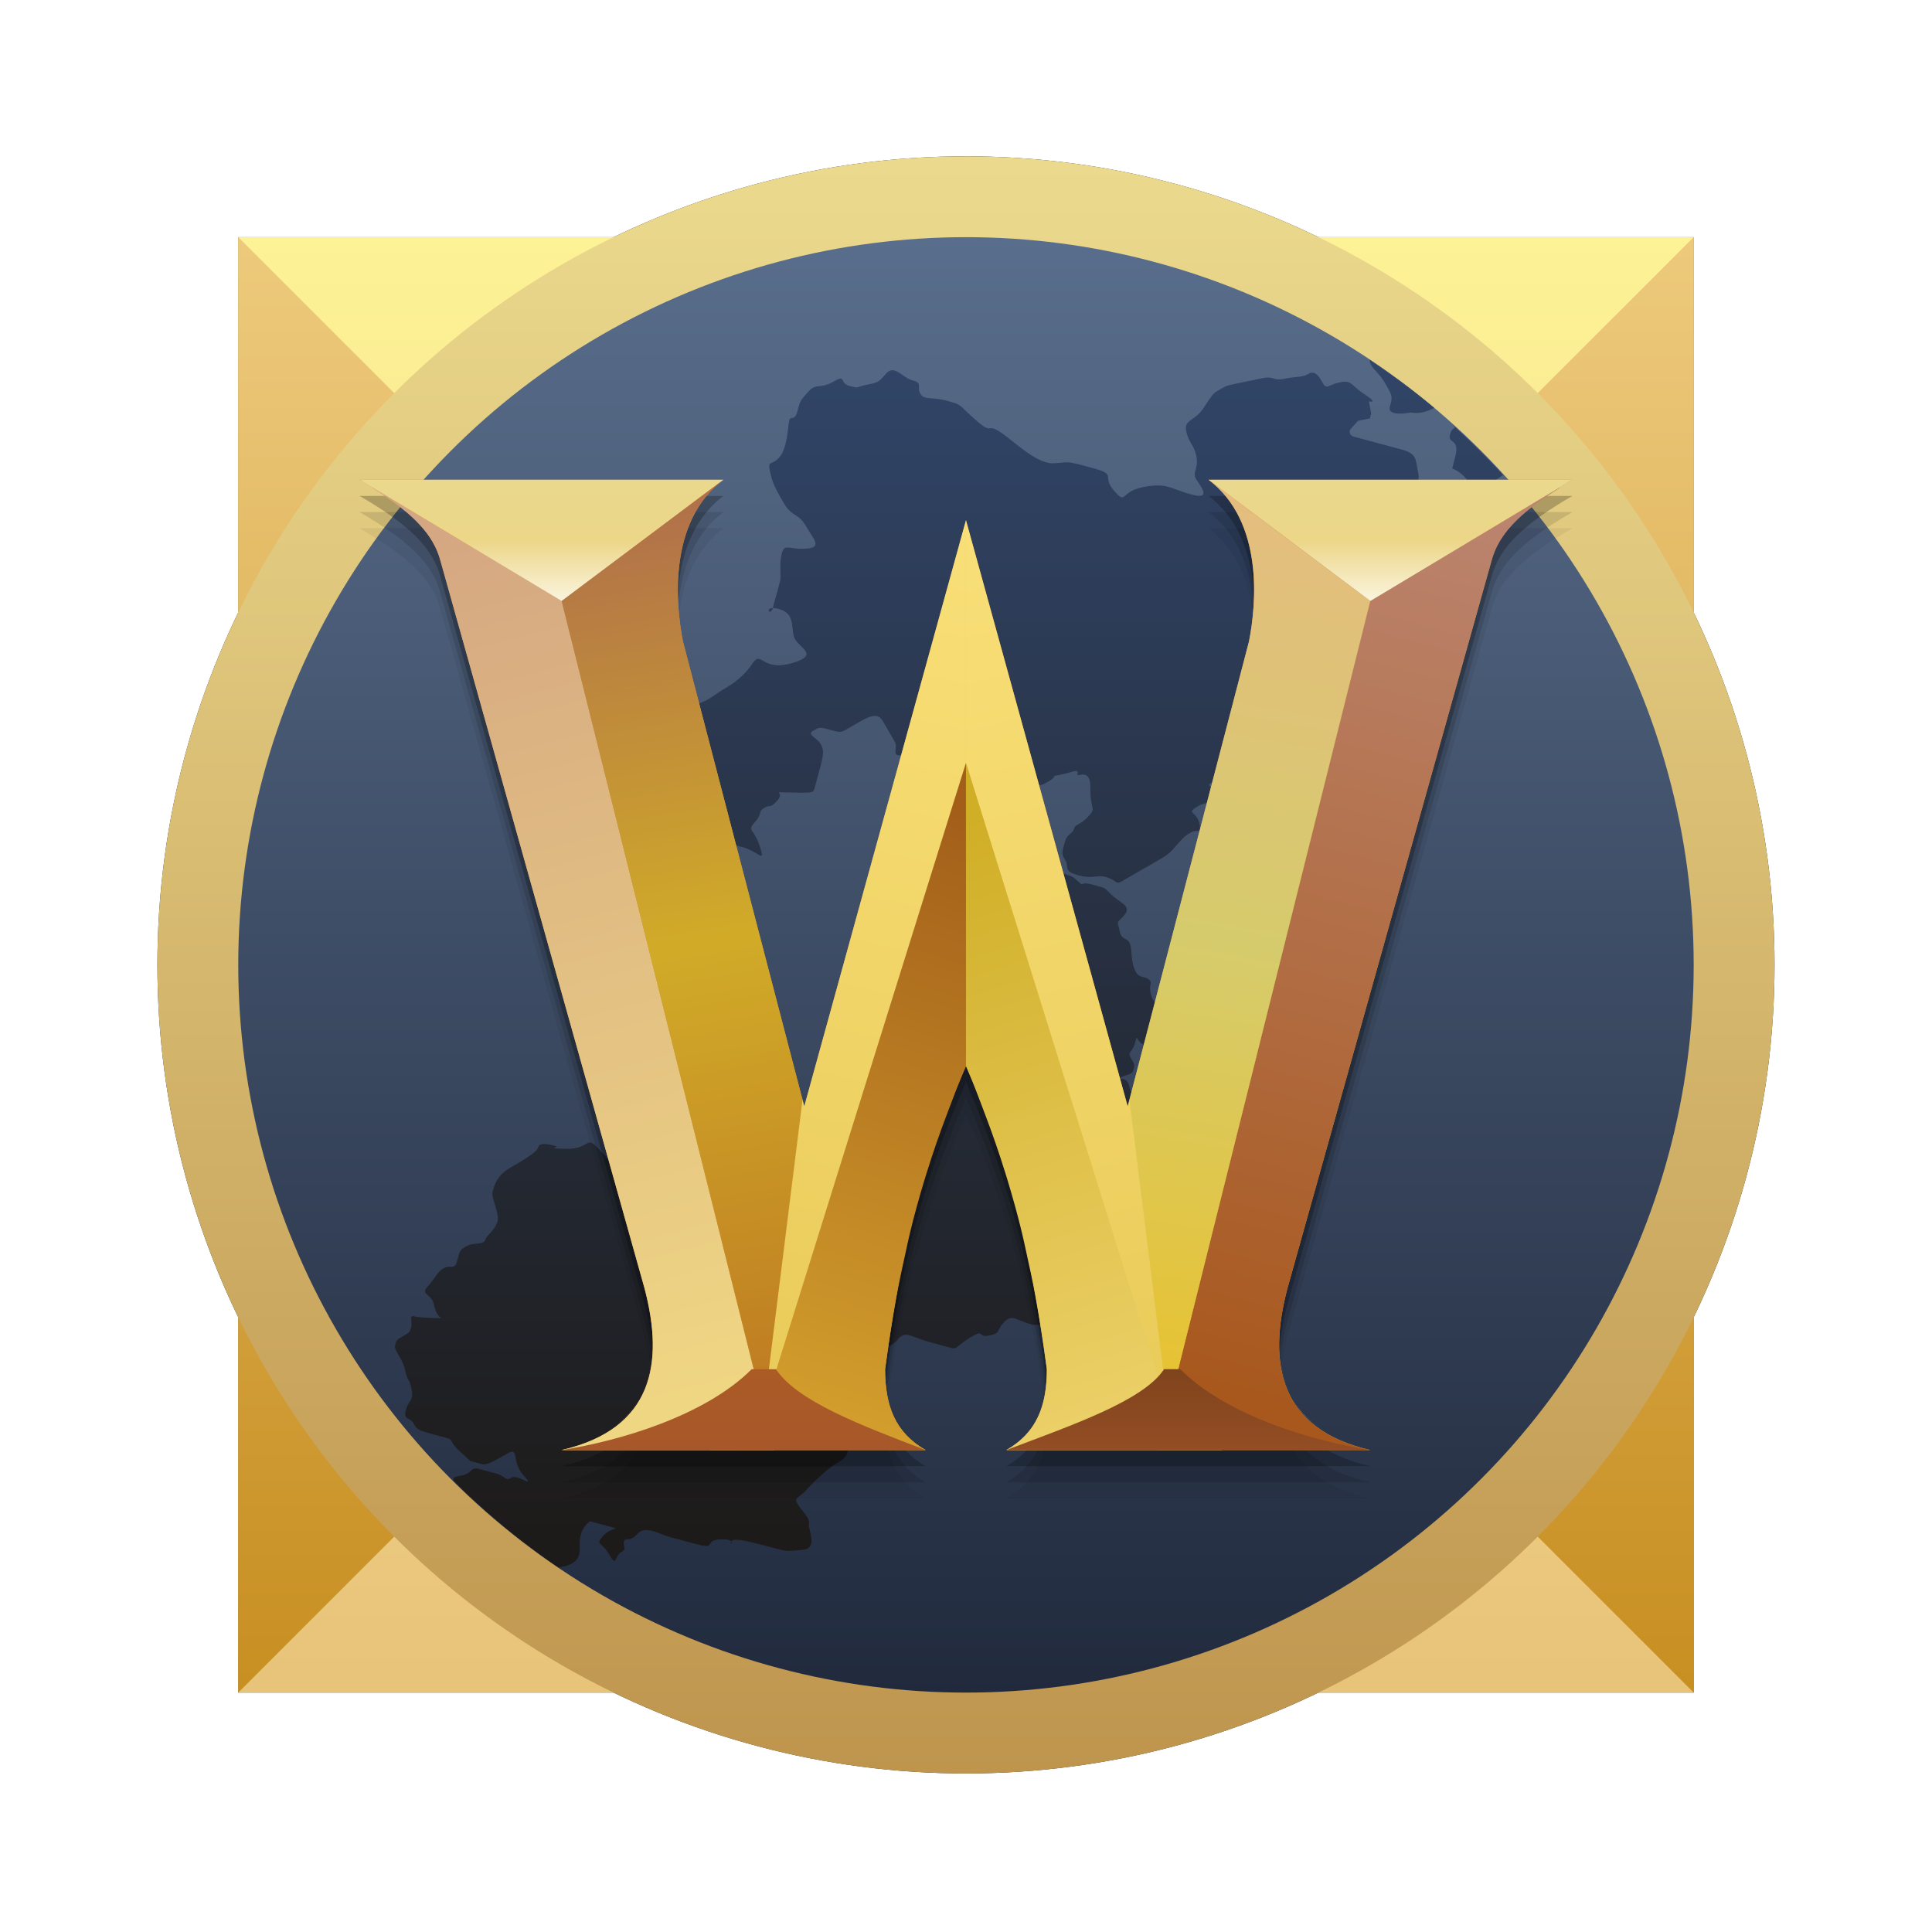 <?xml version="1.0" encoding="UTF-8" standalone="no"?>
<!-- Created with Inkscape (http://www.inkscape.org/) -->

<svg
   xmlns:dc="http://purl.org/dc/elements/1.1/"
   xmlns:cc="http://creativecommons.org/ns#"
   xmlns:rdf="http://www.w3.org/1999/02/22-rdf-syntax-ns#"
   xmlns:svg="http://www.w3.org/2000/svg"
   xmlns="http://www.w3.org/2000/svg"
   xmlns:xlink="http://www.w3.org/1999/xlink"
   xmlns:sodipodi="http://sodipodi.sourceforge.net/DTD/sodipodi-0.dtd"
   xmlns:inkscape="http://www.inkscape.org/namespaces/inkscape"
   width="512"
   height="512"
   id="svg2"
   version="1.1"
   inkscape:version="0.92.2 2405546, 2018-03-11"
   sodipodi:docname="5C12_World of Warcraft Launcher.0.svg">
  <defs
     id="defs4">
    <linearGradient
       inkscape:collect="always"
       id="linearGradient4540">
      <stop
         style="stop-color:#944d24;stop-opacity:1"
         offset="0"
         id="stop4542" />
      <stop
         style="stop-color:#7f441c;stop-opacity:1"
         offset="1"
         id="stop4544" />
    </linearGradient>
    <linearGradient
       inkscape:collect="always"
       id="linearGradient4534">
      <stop
         style="stop-color:#a8581d;stop-opacity:1"
         offset="0"
         id="stop4536" />
      <stop
         style="stop-color:#bc8672;stop-opacity:1"
         offset="1"
         id="stop4538" />
    </linearGradient>
    <linearGradient
       inkscape:collect="always"
       id="linearGradient4526">
      <stop
         style="stop-color:#e8c22f;stop-opacity:1"
         offset="0"
         id="stop4528" />
      <stop
         id="stop4530"
         offset="0.5"
         style="stop-color:#d6cb6c;stop-opacity:1" />
      <stop
         style="stop-color:#e5bc80;stop-opacity:1"
         offset="1"
         id="stop4532" />
    </linearGradient>
    <linearGradient
       id="linearGradient4520"
       inkscape:collect="always">
      <stop
         id="stop4522"
         offset="0"
         style="stop-color:#eed36e;stop-opacity:1" />
      <stop
         id="stop4524"
         offset="1"
         style="stop-color:#d0ae26;stop-opacity:1" />
    </linearGradient>
    <linearGradient
       id="linearGradient4460"
       inkscape:collect="always">
      <stop
         id="stop4462"
         offset="0"
         style="stop-color:#a8572a;stop-opacity:1" />
      <stop
         id="stop4464"
         offset="1"
         style="stop-color:#ab5b26;stop-opacity:1" />
    </linearGradient>
    <linearGradient
       inkscape:collect="always"
       id="linearGradient4447">
      <stop
         style="stop-color:#d7a42e;stop-opacity:1"
         offset="0"
         id="stop4449" />
      <stop
         style="stop-color:#a35f1a;stop-opacity:1"
         offset="1"
         id="stop4451" />
    </linearGradient>
    <linearGradient
       id="linearGradient4431"
       inkscape:collect="always">
      <stop
         id="stop4433"
         offset="0"
         style="stop-color:#e9cb59;stop-opacity:1" />
      <stop
         id="stop4435"
         offset="1"
         style="stop-color:#f9df78;stop-opacity:1" />
    </linearGradient>
    <linearGradient
       id="linearGradient4414"
       inkscape:collect="always">
      <stop
         id="stop4416"
         offset="0"
         style="stop-color:#be7a22;stop-opacity:1" />
      <stop
         style="stop-color:#d1ab28;stop-opacity:1"
         offset="0.5"
         id="stop4422" />
      <stop
         id="stop4418"
         offset="1"
         style="stop-color:#ae6c4d;stop-opacity:1" />
    </linearGradient>
    <linearGradient
       inkscape:collect="always"
       id="linearGradient4389">
      <stop
         style="stop-color:#faf4de;stop-opacity:1"
         offset="0"
         id="stop4391" />
      <stop
         id="stop4397"
         offset="0.5"
         style="stop-color:#ecd688;stop-opacity:1;" />
      <stop
         style="stop-color:#ead88d;stop-opacity:1"
         offset="1"
         id="stop4393" />
    </linearGradient>
    <linearGradient
       id="linearGradient4346"
       inkscape:collect="always">
      <stop
         id="stop4348"
         offset="0"
         style="stop-color:#efd683;stop-opacity:1" />
      <stop
         id="stop4350"
         offset="1"
         style="stop-color:#d3a482;stop-opacity:1" />
    </linearGradient>
    <linearGradient
       inkscape:collect="always"
       id="linearGradient4318">
      <stop
         style="stop-color:#d7a32e;stop-opacity:1"
         offset="0"
         id="stop4320" />
      <stop
         style="stop-color:#c68243;stop-opacity:1"
         offset="1"
         id="stop4322" />
    </linearGradient>
    <linearGradient
       inkscape:collect="always"
       id="linearGradient4297">
      <stop
         style="stop-color:#1d1b1a;stop-opacity:1"
         offset="0"
         id="stop4299" />
      <stop
         style="stop-color:#314568;stop-opacity:1"
         offset="1"
         id="stop4301" />
    </linearGradient>
    <linearGradient
       inkscape:collect="always"
       id="linearGradient4268">
      <stop
         style="stop-color:#212a3d;stop-opacity:1"
         offset="0"
         id="stop4270" />
      <stop
         style="stop-color:#596e8c;stop-opacity:1"
         offset="1"
         id="stop4272" />
    </linearGradient>
    <linearGradient
       id="linearGradient4258"
       inkscape:collect="always">
      <stop
         id="stop4260"
         offset="0"
         style="stop-color:#bf954e;stop-opacity:1" />
      <stop
         id="stop4262"
         offset="1"
         style="stop-color:#ebda8e;stop-opacity:1" />
    </linearGradient>
    <linearGradient
       inkscape:collect="always"
       id="linearGradient4225">
      <stop
         style="stop-color:#d5b15d;stop-opacity:1"
         offset="0"
         id="stop4227" />
      <stop
         style="stop-color:#f1e4b8;stop-opacity:1"
         offset="1"
         id="stop4229" />
    </linearGradient>
    <linearGradient
       inkscape:collect="always"
       id="linearGradient4191">
      <stop
         style="stop-color:#c88f22;stop-opacity:1"
         offset="0"
         id="stop4193" />
      <stop
         style="stop-color:#f3d38b;stop-opacity:1"
         offset="1"
         id="stop4195" />
    </linearGradient>
    <linearGradient
       id="linearGradient4178"
       inkscape:collect="always">
      <stop
         id="stop4180"
         offset="0"
         style="stop-color:#e8c37a;stop-opacity:1" />
      <stop
         id="stop4182"
         offset="1"
         style="stop-color:#fdf296;stop-opacity:1" />
    </linearGradient>
    <linearGradient
       gradientTransform="matrix(1.006,0,0,0.994,119.231,972.704)"
       gradientUnits="userSpaceOnUse"
       id="ButtonShadow"
       y2="7.017"
       x2="45.448"
       y1="92.54"
       x1="45.448">
      <stop
         offset="0"
         style="stop-color:#000000;stop-opacity:1"
         id="stop3750" />
      <stop
         offset="1"
         style="stop-color:#000000;stop-opacity:0.588"
         id="stop3752" />
    </linearGradient>
    <filter
       id="filter3174"
       style="color-interpolation-filters:sRGB">
      <feGaussianBlur
         stdDeviation="1.71"
         id="feGaussianBlur3176" />
    </filter>
    <linearGradient
       inkscape:collect="always"
       xlink:href="#linearGradient4178"
       id="linearGradient4165"
       gradientUnits="userSpaceOnUse"
       gradientTransform="matrix(0.75,0,0,0.75,47.997,-258.182)"
       x1="-31.113"
       y1="-1050.915"
       x2="-31.113"
       y2="-1002.906" />
    <linearGradient
       inkscape:collect="always"
       xlink:href="#linearGradient4191"
       id="linearGradient4197"
       x1="7"
       y1="45"
       x2="7"
       y2="3"
       gradientUnits="userSpaceOnUse"
       gradientTransform="translate(3,1001.362)" />
    <linearGradient
       inkscape:collect="always"
       xlink:href="#linearGradient4191"
       id="linearGradient4211"
       gradientUnits="userSpaceOnUse"
       gradientTransform="matrix(-1,0,0,1,45,1001.362)"
       x1="7"
       y1="45"
       x2="7"
       y2="3" />
    <linearGradient
       inkscape:collect="always"
       xlink:href="#linearGradient4225"
       id="linearGradient4231"
       x1="24"
       y1="1048.362"
       x2="24"
       y2="1008.362"
       gradientUnits="userSpaceOnUse" />
    <linearGradient
       inkscape:collect="always"
       xlink:href="#linearGradient4258"
       id="linearGradient4256"
       gradientUnits="userSpaceOnUse"
       x1="20"
       y1="1048.362"
       x2="20"
       y2="1008.362" />
    <linearGradient
       inkscape:collect="always"
       xlink:href="#linearGradient4268"
       id="linearGradient4266"
       gradientUnits="userSpaceOnUse"
       x1="19.556"
       y1="1048.362"
       x2="19.556"
       y2="1008.362"
       gradientTransform="matrix(0.9,0,0,0.9,2.4,102.836)" />
    <linearGradient
       inkscape:collect="always"
       xlink:href="#linearGradient4297"
       id="linearGradient4303"
       x1="25"
       y1="38"
       x2="25"
       y2="9"
       gradientUnits="userSpaceOnUse" />
    <linearGradient
       inkscape:collect="always"
       xlink:href="#linearGradient4318"
       id="linearGradient4324"
       x1="24"
       y1="1040.862"
       x2="24"
       y2="1016.862"
       gradientUnits="userSpaceOnUse"
       gradientTransform="translate(0,-0.5)" />
    <linearGradient
       inkscape:collect="always"
       xlink:href="#linearGradient4346"
       id="linearGradient4343"
       gradientUnits="userSpaceOnUse"
       gradientTransform="translate(0,-1004.862)"
       x1="16"
       y1="1039.862"
       x2="10"
       y2="1016.862" />
    <linearGradient
       inkscape:collect="always"
       xlink:href="#linearGradient4389"
       id="linearGradient4395"
       x1="14"
       y1="1019.362"
       x2="14"
       y2="1016.362"
       gradientUnits="userSpaceOnUse" />
    <linearGradient
       inkscape:collect="always"
       xlink:href="#linearGradient4414"
       id="linearGradient4420"
       gradientUnits="userSpaceOnUse"
       gradientTransform="translate(0,-0.5)"
       x1="19"
       y1="1039.862"
       x2="15"
       y2="1016.862" />
    <linearGradient
       inkscape:collect="always"
       xlink:href="#linearGradient4431"
       id="linearGradient4428"
       gradientUnits="userSpaceOnUse"
       gradientTransform="translate(0,-1004.862)"
       x1="19"
       y1="1039.862"
       x2="24"
       y2="1017.862" />
    <linearGradient
       inkscape:collect="always"
       xlink:href="#linearGradient4447"
       id="linearGradient4444"
       gradientUnits="userSpaceOnUse"
       gradientTransform="translate(0,-1004.862)"
       x1="18"
       y1="1040.862"
       x2="23"
       y2="1024.862" />
    <linearGradient
       inkscape:collect="always"
       xlink:href="#linearGradient4460"
       id="linearGradient4457"
       gradientUnits="userSpaceOnUse"
       gradientTransform="translate(0,-1004.862)"
       x1="19"
       y1="1040.862"
       x2="19"
       y2="1038.862" />
    <linearGradient
       inkscape:collect="always"
       xlink:href="#linearGradient4534"
       id="linearGradient4508"
       gradientUnits="userSpaceOnUse"
       gradientTransform="matrix(-1,0,0,1,48,-0.5)"
       x1="16"
       y1="1039.862"
       x2="10"
       y2="1016.862" />
    <linearGradient
       inkscape:collect="always"
       xlink:href="#linearGradient4520"
       id="linearGradient4510"
       gradientUnits="userSpaceOnUse"
       gradientTransform="matrix(-1,0,0,1,48,-0.5)"
       x1="18"
       y1="1040.862"
       x2="23"
       y2="1024.862" />
    <linearGradient
       inkscape:collect="always"
       xlink:href="#linearGradient4389"
       id="linearGradient4512"
       gradientUnits="userSpaceOnUse"
       x1="14"
       y1="1019.362"
       x2="14"
       y2="1016.362"
       gradientTransform="matrix(-1,0,0,1,48,0)" />
    <linearGradient
       inkscape:collect="always"
       xlink:href="#linearGradient4526"
       id="linearGradient4514"
       gradientUnits="userSpaceOnUse"
       gradientTransform="matrix(-1,0,0,1,48,-0.5)"
       x1="19"
       y1="1039.862"
       x2="15"
       y2="1016.862" />
    <linearGradient
       inkscape:collect="always"
       xlink:href="#linearGradient4431"
       id="linearGradient4516"
       gradientUnits="userSpaceOnUse"
       gradientTransform="matrix(-1,0,0,1,48,-0.5)"
       x1="19"
       y1="1039.862"
       x2="24"
       y2="1017.862" />
    <linearGradient
       inkscape:collect="always"
       xlink:href="#linearGradient4540"
       id="linearGradient4518"
       gradientUnits="userSpaceOnUse"
       gradientTransform="matrix(-1,0,0,1,48,-0.5)"
       x1="19"
       y1="1040.862"
       x2="19"
       y2="1038.862" />
    <filter
       inkscape:collect="always"
       style="color-interpolation-filters:sRGB"
       id="filter1237"
       x="-0.097"
       width="1.194"
       y="-0.097"
       height="1.194">
      <feGaussianBlur
         inkscape:collect="always"
         stdDeviation="1.62"
         id="feGaussianBlur1239" />
    </filter>
  </defs>
  <sodipodi:namedview
     id="base"
     pagecolor="#ffffff"
     bordercolor="#666666"
     borderopacity="1.0"
     inkscape:pageopacity="0.0"
     inkscape:pageshadow="2"
     inkscape:zoom="0.3088822"
     inkscape:cx="-42.150553"
     inkscape:cy="473.68609"
     inkscape:document-units="px"
     inkscape:current-layer="layer1"
     showgrid="true"
     inkscape:window-width="1366"
     inkscape:window-height="690"
     inkscape:window-x="0"
     inkscape:window-y="0"
     inkscape:window-maximized="1"
     showguides="false">
    <inkscape:grid
       type="xygrid"
       id="grid3850" />
  </sodipodi:namedview>
  <g
     inkscape:label="Capa 1"
     inkscape:groupmode="layer"
     id="layer1"
     transform="translate(0,-540.362)">
    <g
       id="g953-6"
       transform="matrix(10.714,0,0,10.714,-1.143,-10221.804)"
       style="fill:#000000;fill-opacity:1;filter:url(#filter1237);opacity:0.839">
      <rect
         transform="scale(1,-1)"
         style="fill:#000000;fill-opacity:1;stroke:none"
         id="rect4163-3"
         width="36"
         height="36"
         x="6"
         y="-1046.362"
         ry="0" />
      <path
         sodipodi:nodetypes="ccccccccc"
         inkscape:connector-curvature="0"
         id="path4184-2"
         d="m 6,1010.362 v 20 2 14 l 7,-7 v -7 -2 -13 z"
         style="fill:#000000;fill-opacity:1;fill-rule:evenodd;stroke:none;stroke-width:1px;stroke-linecap:butt;stroke-linejoin:miter;stroke-opacity:1" />
      <path
         style="fill:#000000;fill-opacity:1;fill-rule:evenodd;stroke:none;stroke-width:1px;stroke-linecap:butt;stroke-linejoin:miter;stroke-opacity:1"
         d="m 42,1010.362 v 20 2 14 l -7,-7 v -7 -2 -13 z"
         id="path4209-0"
         inkscape:connector-curvature="0"
         sodipodi:nodetypes="ccccccccc" />
      <circle
         r="20"
         cy="1028.362"
         cx="24"
         id="circle4233-6"
         style="opacity:1;fill:#000000;fill-opacity:1;stroke:none" />
      <circle
         style="opacity:1;fill:#000000;fill-opacity:1;stroke:none"
         id="circle4264-1"
         cx="24"
         cy="1028.362"
         r="18" />
      <path
         id="path4285-5"
         transform="translate(0,1004.362)"
         d="m 33.984,9.035 c 0.008,0.19 0.213,0.285 0.379,0.572 0.19,0.33 0.191,0.33 0.121,0.59 -0.07,0.26 0.52,0.139 0.52,0.139 0,0 0.255,0.068 0.578,-0.113 A 18,18 0 0 0 33.984,9.035 Z M 22.182,9.291 c -0.05,-2.968e-4 -0.1,0.02 -0.15,0.076 -0.2,0.225 -0.199,0.225 -0.494,0.285 -0.295,0.06 -0.164,0.095 -0.424,0.025 -0.26,-0.07 -0.061,-0.294 -0.391,-0.104 -0.33,0.19 -0.425,0.025 -0.625,0.25 -0.2,0.225 -0.198,0.224 -0.268,0.484 -0.07,0.26 -0.166,0.096 -0.201,0.227 -0.035,0.13 -0.043,0.683 -0.242,0.908 -0.2,0.225 -0.295,0.06 -0.234,0.355 0.06,0.295 0.155,0.46 0.346,0.789 0.19,0.33 0.355,0.235 0.545,0.564 0.19,0.329 0.415,0.529 -0.01,0.555 -0.425,0.026 -0.52,-0.139 -0.59,0.121 -0.07,0.26 -0.008,0.554 -0.043,0.684 l -0.176,0.65 c -0.003,0.011 -0.003,0.009 -0.004,0.012 0.035,0 0.079,0.01 0.135,0.021 0.39,0.105 0.321,0.365 0.381,0.66 0.06,0.295 0.709,0.468 -0.045,0.684 -0.754,0.216 -0.744,-0.339 -0.979,0.016 -0.234,0.355 -0.564,0.546 -0.729,0.641 -0.165,0.095 -0.529,0.415 -0.789,0.346 -0.26,-0.07 -0.009,0.555 -0.174,0.65 -0.165,0.095 -0.236,0.354 -0.176,0.648 0.06,0.295 0.156,0.461 0.381,0.66 0.225,0.2 0.58,0.434 0.58,0.434 0,0 0.156,0.46 0.121,0.59 -0.035,0.13 -0.555,-0.01 -0.07,0.26 0.485,0.269 0.225,0.2 0.615,0.305 0.39,0.104 0.581,0.433 0.426,-0.027 -0.155,-0.46 -0.321,-0.363 -0.121,-0.588 0.2,-0.225 0.07,-0.26 0.234,-0.355 0.165,-0.095 0.131,0.034 0.33,-0.191 0.2,-0.225 -0.226,-0.199 0.328,-0.189 0.555,0.01 0.555,0.01 0.59,-0.121 l 0.105,-0.389 c 0.104,-0.39 0.138,-0.521 0.043,-0.686 -0.095,-0.165 -0.354,-0.235 -0.189,-0.33 0.165,-0.095 0.164,-0.094 0.424,-0.025 0.26,0.07 0.261,0.07 0.426,-0.025 l 0.328,-0.189 c 0.33,-0.191 0.46,-0.156 0.555,0.01 l 0.285,0.494 c 0.095,0.165 -0.103,0.39 0.191,0.33 0.295,-0.06 -0.036,0.131 0.424,-0.025 0.459,-0.155 0.234,-0.355 0.494,-0.285 0.26,0.07 0.26,0.07 0.355,0.234 0.095,0.165 -0.009,0.554 0.32,0.363 0.33,-0.19 0.2,-0.225 0.625,-0.25 0.425,-0.026 0.259,0.071 0.484,0.27 0.225,0.2 0.096,0.165 0.355,0.234 0.26,0.07 0.19,0.329 0.52,0.139 0.33,-0.19 0.035,-0.13 0.33,-0.189 0.295,-0.061 0.459,-0.157 0.424,-0.027 -0.035,0.13 0.33,-0.189 0.32,0.365 -0.009,0.555 0.157,0.459 -0.043,0.684 -0.2,0.225 -0.33,0.191 -0.365,0.32 -0.035,0.13 -0.165,0.095 -0.234,0.355 -0.07,0.26 -0.07,0.261 0.025,0.426 0.095,0.165 -0.07,0.259 0.32,0.363 0.39,0.104 0.424,-0.024 0.684,0.045 0.26,0.07 0.226,0.199 0.391,0.104 l 0.824,-0.475 c 0.33,-0.19 0.33,-0.191 0.529,-0.416 0.2,-0.225 0.198,-0.225 0.363,-0.32 0.165,-0.095 0.26,0.07 0.199,-0.225 -0.06,-0.294 -0.355,-0.236 -0.025,-0.426 0.33,-0.19 0.391,0.106 0.461,-0.154 0.07,-0.26 -0.45,-0.4 -0.025,-0.426 0.425,-0.026 0.26,0.07 0.555,0.01 0.295,-0.06 0.389,0.106 0.459,-0.154 0.07,-0.26 0.069,-0.26 0.494,-0.285 0.425,-0.025 0.2,-0.225 0.27,-0.484 0.07,-0.26 -0.226,-0.201 0.139,-0.521 0.364,-0.32 0.495,-0.284 0.66,-0.379 0.165,-0.095 0.329,-0.191 0.398,-0.451 0.07,-0.26 0.234,-0.355 0.139,-0.52 l -0.285,-0.494 c -0.095,-0.165 -0.06,-0.295 0.01,-0.555 0.07,-0.26 0.105,-0.391 0.045,-0.686 -0.06,-0.295 -0.095,-0.165 -0.061,-0.295 0.035,-0.13 -0.096,-0.163 0.104,-0.389 0.2,-0.225 0.2,-0.225 0.365,-0.32 0.165,-0.095 -0.26,-0.071 0.295,-0.061 0.555,0.01 0.555,0.011 0.814,0.08 0.26,0.07 0.189,0.329 0.389,0.104 0.2,-0.225 0.165,-0.094 0.33,-0.189 0.165,-0.095 0.19,0.329 0.295,-0.061 0.104,-0.39 0.043,-0.685 0.078,-0.814 0.035,-0.13 0.66,-0.38 0.141,-0.52 -0.52,-0.139 -0.555,-0.011 -0.615,-0.305 -0.06,-0.295 0.035,-0.129 -0.025,-0.424 -0.06,-0.295 -0.026,-0.425 -0.416,-0.529 l -0.65,-0.174 -0.52,-0.141 c -0.13,-0.035 -0.094,-0.164 -0.094,-0.164 l 0.199,-0.225 0.295,-0.061 0.033,-0.129 -0.059,-0.295 c 0,0 0.259,0.069 -0.096,-0.166 -0.355,-0.234 -0.321,-0.363 -0.615,-0.303 -0.295,0.06 -0.329,0.189 -0.424,0.023 C 32.764,9.498 32.696,9.384 32.605,9.357 h -0.002 c -0.038,-0.01 -0.08,-0.009 -0.129,0.023 -0.165,0.095 -0.295,0.06 -0.59,0.121 -0.295,0.06 -0.26,-0.072 -0.555,-0.012 L 30.74,9.611 c -0.295,0.06 -0.294,0.061 -0.459,0.156 -0.165,0.095 -0.164,0.094 -0.398,0.449 -0.234,0.355 -0.494,0.285 -0.434,0.58 0.06,0.295 0.19,0.33 0.25,0.625 0.06,0.295 -0.105,0.39 -0.01,0.555 0.095,0.165 0.416,0.53 -0.104,0.391 -0.52,-0.139 -0.616,-0.304 -1.205,-0.184 -0.589,0.12 -0.399,0.45 -0.719,0.086 -0.32,-0.364 0.103,-0.39 -0.547,-0.564 -0.65,-0.174 -0.519,-0.139 -0.943,-0.113 -0.425,0.025 -0.971,-0.539 -1.326,-0.773 -0.355,-0.234 -0.163,0.095 -0.613,-0.305 -0.45,-0.399 -0.321,-0.364 -0.711,-0.469 -0.39,-0.104 -0.555,-0.01 -0.65,-0.174 -0.095,-0.165 0.07,-0.258 -0.189,-0.328 -0.195,-0.052 -0.35,-0.251 -0.5,-0.252 z m 13.883,1.379 c 0.06,0.113 -0.032,-0.009 -0.09,0.205 -0.07,0.26 0.258,0.07 0.119,0.59 l -0.068,0.26 c 0,0 0.259,0.069 0.449,0.398 0.174,0.301 0.296,0.088 0.811,-0.238 a 18,18 0 0 0 -1.221,-1.215 z m -16.842,4.506 c -0.199,0 -0.062,0.2 0,0 z m 6.883,6.373 c -0.052,-0.011 0.068,0.147 -0.172,0.285 l -0.129,-0.035 c 0,0 -0.201,0.225 -0.365,0.32 -0.165,0.095 -0.035,0.13 -0.07,0.26 -0.035,0.13 -0.164,0.096 -0.459,0.156 -0.295,0.06 -0.199,0.226 -0.658,0.381 -0.46,0.156 -0.165,0.094 -0.295,0.059 -0.13,-0.035 -0.165,0.096 -0.33,0.191 -0.165,0.095 -0.199,0.225 -0.494,0.285 -0.295,0.06 -0.13,-0.035 -0.494,0.285 -0.364,0.32 -0.2,0.225 -0.234,0.355 -0.035,0.13 -0.2,0.225 -0.234,0.355 -0.035,0.13 -0.07,0.26 -0.01,0.555 0.06,0.295 0.225,0.199 0.32,0.363 0.095,0.165 0.025,0.426 0.025,0.426 l -0.07,0.26 c -0.07,0.26 0.026,0.424 -0.139,0.52 -0.165,0.095 1.35e-4,-3.12e-4 -0.26,-0.07 -0.26,-0.07 -0.165,0.094 -0.33,0.189 -0.165,0.095 -0.588,0.121 -0.588,0.121 0,0 -0.166,0.096 -0.201,0.227 -0.035,0.13 -0.164,0.093 -0.363,0.318 -0.2,0.225 -0.071,0.261 -0.105,0.391 -0.035,0.13 -1.83e-4,5.47e-4 -0.295,0.061 -0.295,0.061 0.001,-7.47e-4 -0.328,0.189 -0.329,0.19 -0.035,0.13 -0.234,0.355 -0.2,0.225 -0.131,-0.036 -0.33,0.189 -0.2,0.225 -0.563,0.547 -0.633,0.807 -0.07,0.26 0.129,0.035 0.225,0.199 l 0.285,0.494 c 0.19,0.33 -0.329,0.189 -0.459,0.154 -0.13,-0.035 -0.33,0.191 -0.33,0.191 0,0 -0.614,-0.305 -0.744,-0.34 -0.13,-0.035 -0.426,0.025 -0.486,-0.27 -0.06,-0.295 -0.225,-0.199 -0.381,-0.658 -0.155,-0.46 -0.389,-0.104 -0.389,-0.104 0,0 -0.59,0.12 -0.85,0.051 -0.26,-0.07 -0.451,-0.4 -0.676,-0.6 -0.225,-0.2 -0.164,0.095 -0.719,0.086 -0.555,-0.01 -0.13,-0.035 -0.26,-0.07 -0.13,-0.035 -0.391,-0.103 -0.426,0.027 -0.035,0.13 -0.364,0.32 -0.693,0.51 -0.33,0.19 -0.399,0.45 -0.434,0.58 -0.035,0.13 0.061,0.295 0.121,0.59 0.06,0.295 -0.27,0.485 -0.305,0.615 -0.035,0.13 -0.294,0.059 -0.459,0.154 -0.165,0.095 -0.165,0.095 -0.234,0.355 -0.07,0.26 -0.165,0.094 -0.33,0.189 -0.165,0.095 -0.199,0.226 -0.398,0.451 -0.2,0.225 0.094,0.164 0.154,0.459 0.06,0.295 0.191,0.33 0.191,0.33 0,0 -0.556,-0.011 -0.686,-0.045 -0.13,-0.035 -0.035,0.132 -0.07,0.262 -0.035,0.13 -0.034,0.129 -0.199,0.225 -0.165,0.095 -0.164,0.095 -0.199,0.225 -0.035,0.13 0.19,0.33 0.25,0.625 0.06,0.295 0.096,0.164 0.156,0.459 0.06,0.295 -0.069,0.26 -0.139,0.52 -0.07,0.26 0.094,0.165 0.189,0.33 0.095,0.165 0.095,0.165 0.615,0.305 0.52,0.139 0.13,0.035 0.58,0.434 0.115,0.1 0.175,0.161 0.207,0.195 h 0.018 l 0.26,0.07 c 0.13,0.035 0.295,-0.059 0.625,-0.25 0.33,-0.19 0.094,0.165 0.414,0.529 0.32,0.364 -0.13,-0.036 -0.295,0.059 -0.165,0.095 -0.129,-0.034 -0.389,-0.104 l -0.391,-0.105 c -0.26,-0.07 -0.164,0.096 -0.459,0.156 -0.223,0.045 -0.194,0.045 -0.191,0.133 a 18,18 0 0 0 2.592,2.143 c 0.068,-0.016 0.14,-0.023 0.205,-0.045 0.46,-0.156 0.27,-0.484 0.34,-0.744 0.07,-0.26 0.234,-0.355 0.234,-0.355 l 0.52,0.139 c 0.26,0.07 3.54e-4,0.002 -0.199,0.227 -0.2,0.225 -0.036,0.129 0.154,0.459 0.19,0.329 0.13,0.034 0.295,-0.061 0.165,-0.095 0.035,-0.13 0.07,-0.26 0.035,-0.13 0.131,0.036 0.33,-0.189 0.2,-0.225 0.555,0.009 0.814,0.078 l 0.648,0.174 c 0.52,0.139 0.165,-0.094 0.59,-0.119 0.174,-0.01 0.245,0.02 0.268,0.053 0.063,-0.104 0.441,-0.001 0.938,0.129 0.52,0.139 0.39,0.106 0.814,0.08 0.425,-0.025 0.139,-0.52 0.174,-0.65 0.035,-0.13 -0.19,-0.329 -0.285,-0.494 -0.095,-0.165 0.035,-0.13 0.234,-0.355 0.2,-0.225 0.564,-0.546 0.729,-0.641 0.165,-0.095 0.33,-0.189 0.27,-0.484 -0.06,-0.295 -0.06,-0.295 0.01,-0.555 0.07,-0.26 -0.192,-0.33 -0.252,-0.625 -0.017,-0.084 -0.043,-0.136 -0.064,-0.166 0.021,0.017 0.055,0.027 0.1,0.039 0.26,0.07 0.07,-0.261 0.27,-0.486 0.2,-0.225 0.364,-0.32 0.434,-0.58 0.07,-0.26 0.165,-0.094 0.295,-0.059 0.13,0.035 0.259,0.069 0.459,-0.156 0.2,-0.225 0.295,-0.061 0.814,0.078 l 0.52,0.141 c 0.13,0.035 0.165,-0.095 0.494,-0.285 0.33,-0.19 0.131,0.034 0.426,-0.027 0.295,-0.06 0.164,-0.095 0.363,-0.32 0.2,-0.225 0.296,-0.059 0.686,0.045 0.39,0.104 0.529,-0.416 0.729,-0.641 0.2,-0.225 0.493,-0.286 0.893,-0.736 0.399,-0.45 0.045,-0.684 0.08,-0.814 0.035,-0.13 0.034,-0.13 0.199,-0.225 0.165,-0.095 0.105,-0.39 0.01,-0.555 -0.095,-0.165 -0.06,-0.294 -0.025,-0.424 0.035,-0.13 0.165,-0.095 0.494,-0.285 0.33,-0.19 0.2,-0.226 0.27,-0.486 0.07,-0.26 -2.17e-4,-3.22e-4 -0.061,-0.295 l -0.061,-0.295 c 0,0 0.129,0.036 0.164,-0.094 0.035,-0.13 0.07,-0.261 -0.025,-0.426 -0.095,-0.165 -0.163,0.096 -0.094,-0.164 0.07,-0.26 -0.096,-0.164 -0.156,-0.459 -0.06,-0.295 -0.389,-0.104 -0.225,-0.199 0.165,-0.095 0.293,-0.062 0.328,-0.191 0.035,-0.13 0.037,-0.13 -0.059,-0.295 -0.095,-0.165 0.034,-0.129 0.104,-0.389 0.07,-0.26 -1.38e-4,-0.002 0.26,0.068 0.26,0.07 0.165,-0.095 0.07,-0.26 -0.095,-0.165 0.035,-0.129 0.035,-0.129 L 28.875,25.408 c 0.165,-0.095 -0.024,-0.426 -0.154,-0.461 -0.13,-0.035 -0.191,-0.329 -0.156,-0.459 0.035,-0.13 -0.095,-0.164 -0.225,-0.199 -0.13,-0.035 -0.225,-0.2 -0.25,-0.625 -0.025,-0.425 -0.227,-0.2 -0.287,-0.494 -0.06,-0.295 -0.094,-0.166 0.105,-0.391 0.2,-0.225 -0.06,-0.294 -0.285,-0.494 -0.225,-0.2 -0.095,-0.163 -0.484,-0.268 -0.39,-0.104 -0.166,0.094 -0.391,-0.105 -0.225,-0.2 -0.129,-0.035 -0.484,-0.27 -0.093,-0.061 -0.138,-0.088 -0.158,-0.094 z m -9.674,1.301 c -0.039,0.002 -0.076,0.012 -0.109,0.031 -0.33,0.191 -3.39e-4,2.94e-4 -0.59,0.121 -0.589,0.121 -0.26,-0.07 -0.59,0.121 -0.33,0.19 -0.918,0.31 -0.398,0.449 0.52,0.139 0.589,-0.119 0.449,0.4 -0.139,0.52 -0.329,0.19 -0.139,0.52 0.19,0.33 0.711,0.469 0.711,0.469 0.26,0.07 -0.261,-0.07 0.588,-0.121 0.849,-0.051 0.849,-0.05 1.109,0.02 0.26,0.07 0.19,0.33 0.26,0.07 0.07,-0.26 5.28e-4,-0.001 0.33,-0.191 0.33,-0.19 0.139,-0.52 -0.121,-0.59 -0.26,-0.07 -0.519,-0.139 -0.449,-0.398 0.07,-0.26 -0.191,-0.33 -0.191,-0.33 0,0 -0.406,-0.463 -0.738,-0.555 v -0.002 c -0.042,-0.011 -0.082,-0.016 -0.121,-0.014 z m 1.76,15.416 c -0.004,0.01 -0.006,0.011 -0.008,0.018 -0.021,0.077 0.041,0.029 0.008,-0.018 z"
         style="fill:#000000;fill-opacity:1;fill-rule:evenodd;stroke:none;stroke-width:1px;stroke-linecap:butt;stroke-linejoin:miter;stroke-opacity:1"
         inkscape:connector-curvature="0" />
      <path
         style="fill:#000000;fill-opacity:1;fill-rule:evenodd;stroke:none;stroke-width:1px;stroke-linecap:butt;stroke-linejoin:miter;stroke-opacity:1"
         d="m 9,1017.562 c 1.257,0.726 1.813,1.301 2,2 l 5.049,18 c 0.487,1.842 0.221,3.476 -2.049,4 h 9 c -0.751,-0.433 -1,-1.091 -1,-2 0.38,-2.859 0.888,-4.947 2,-7.5 1.112,2.553 1.62,4.641 2,7.5 0,0.909 -0.249,1.567 -1,2 h 9 c -2.27,-0.524 -2.535,-2.158 -2.049,-4 l 5.049,-18 c 0.187,-0.699 0.743,-1.274 2,-2 h -1 -8 c 1.37,1.036 1.183,3.074 1,4 l -3,11.5 -4,-14.5 -4,14.5 -3,-11.5 c -0.183,-0.926 -0.37,-2.964 1,-4 h -8 z"
         id="path4554-5"
         inkscape:connector-curvature="0"
         sodipodi:nodetypes="ccccccccccccccccccccccc" />
      <path
         sodipodi:nodetypes="ccccccccccccccccccccccc"
         inkscape:connector-curvature="0"
         id="path4552-4"
         d="m 9,1017.162 c 1.257,0.726 1.813,1.301 2,2 l 5.049,18 c 0.487,1.842 0.221,3.476 -2.049,4 h 9 c -0.751,-0.433 -1,-1.091 -1,-2 0.38,-2.859 0.888,-4.947 2,-7.5 1.112,2.553 1.62,4.641 2,7.5 0,0.909 -0.249,1.567 -1,2 h 9 c -2.27,-0.524 -2.535,-2.158 -2.049,-4 l 5.049,-18 c 0.187,-0.699 0.743,-1.274 2,-2 h -1 -8 c 1.37,1.036 1.183,3.074 1,4 l -3,11.5 -4,-14.5 -4,14.5 -3,-11.5 c -0.183,-0.926 -0.37,-2.964 1,-4 h -8 z"
         style="fill:#000000;fill-opacity:1;fill-rule:evenodd;stroke:none;stroke-width:1px;stroke-linecap:butt;stroke-linejoin:miter;stroke-opacity:1" />
      <path
         style="fill:#000000;fill-opacity:1;fill-rule:evenodd;stroke:none;stroke-width:1px;stroke-linecap:butt;stroke-linejoin:miter;stroke-opacity:1"
         d="m 9,1016.762 c 1.257,0.726 1.813,1.301 2,2 l 5.049,18 c 0.487,1.842 0.221,3.476 -2.049,4 h 9 c -0.751,-0.433 -1,-1.091 -1,-2 0.38,-2.859 0.888,-4.947 2,-7.5 1.112,2.553 1.62,4.641 2,7.5 0,0.909 -0.249,1.567 -1,2 h 9 c -2.27,-0.524 -2.535,-2.158 -2.049,-4 l 5.049,-18 c 0.187,-0.699 0.743,-1.274 2,-2 h -1 -8 c 1.37,1.036 1.183,3.074 1,4 l -3,11.5 -4,-14.5 -4,14.5 -3,-11.5 c -0.183,-0.926 -0.37,-2.964 1,-4 h -8 z"
         id="path4546-7"
         inkscape:connector-curvature="0"
         sodipodi:nodetypes="ccccccccccccccccccccccc" />
      <path
         sodipodi:nodetypes="ccccccccccccccccccccccc"
         inkscape:connector-curvature="0"
         id="path4305-6"
         d="m 9,1016.362 c 1.257,0.726 1.813,1.301 2,2 l 5.049,18 c 0.487,1.842 0.221,3.476 -2.049,4 h 9 c -0.751,-0.433 -1,-1.091 -1,-2 0.38,-2.859 0.888,-4.947 2,-7.5 1.112,2.553 1.62,4.641 2,7.5 0,0.909 -0.249,1.567 -1,2 h 9 c -2.27,-0.524 -2.535,-2.158 -2.049,-4 l 5.049,-18 c 0.187,-0.699 0.743,-1.274 2,-2 h -1 -8 c 1.37,1.036 1.183,3.074 1,4 l -3,11.5 -4,-14.5 -4,14.5 -3,-11.5 c -0.183,-0.926 -0.37,-2.964 1,-4 h -8 z"
         style="fill:#000000;fill-opacity:1;fill-rule:evenodd;stroke:none;stroke-width:1px;stroke-linecap:butt;stroke-linejoin:miter;stroke-opacity:1" />
      <path
         id="path4339-5"
         transform="translate(0,1004.362)"
         d="m 9.324,12.195 0.002,0.014 C 10.334,12.837 10.832,13.371 11,14 l 5.049,18 C 16.535,33.842 16.27,35.476 14,36 h 5.25 L 14,15 Z"
         style="fill:#000000;fill-opacity:1;fill-rule:evenodd;stroke:none;stroke-width:1px;stroke-linecap:butt;stroke-linejoin:miter;stroke-opacity:1"
         inkscape:connector-curvature="0" />
      <path
         id="path4442-6"
         transform="translate(0,1004.362)"
         d="m 24,19 -5,15 -1.334,2 H 23 C 22.812,35.892 22.656,35.77 22.527,35.633 22.141,35.222 22,34.682 22,34 c 0.084,-0.629 0.176,-1.218 0.279,-1.787 0.07,-0.39 0.154,-0.765 0.236,-1.137 0.032,-0.143 0.061,-0.291 0.096,-0.432 0.105,-0.44 0.229,-0.883 0.359,-1.314 0.018,-0.061 0.038,-0.123 0.057,-0.184 0.144,-0.464 0.308,-0.941 0.488,-1.416 C 23.669,27.326 23.815,26.925 24,26.5 Z"
         style="fill:#000000;fill-opacity:1;fill-rule:evenodd;stroke:none;stroke-width:1px;stroke-linecap:butt;stroke-linejoin:miter;stroke-opacity:1"
         inkscape:connector-curvature="0" />
      <path
         inkscape:connector-curvature="0"
         id="path4384-9"
         d="m 14,1019.362 -5,-3 h 9 z"
         style="fill:#000000;fill-opacity:1;fill-rule:evenodd;stroke:none;stroke-width:1px;stroke-linecap:butt;stroke-linejoin:miter;stroke-opacity:1" />
      <path
         inkscape:connector-curvature="0"
         id="path4401-3"
         d="m 18,1016.362 -4,3 4.924,19.697 c 0.076,0 0.144,0.014 0.219,0.017 l 0.818,-7.363 L 17,1020.362 c -0.183,-0.926 -0.37,-2.964 1,-4 z m -1.76,21.463 c -0.009,0.451 -0.1,0.867 -0.297,1.232 0.198,-0.364 0.289,-0.781 0.297,-1.232 z m -0.303,1.242 c -0.196,0.355 -0.496,0.66 -0.92,0.898 0.212,-0.119 0.394,-0.254 0.547,-0.404 0.153,-0.15 0.276,-0.316 0.373,-0.494 z m -0.957,0.92 c -0.142,0.077 -0.298,0.147 -0.469,0.209 0.171,-0.062 0.327,-0.132 0.469,-0.209 z"
         style="fill:#000000;fill-opacity:1;fill-rule:evenodd;stroke:none;stroke-width:1px;stroke-linecap:butt;stroke-linejoin:miter;stroke-opacity:1" />
      <path
         id="path4426-7"
         transform="translate(0,1004.362)"
         d="m 24,13 -4,14.5 -0.043,-0.162 -0.92,7.367 c 0.018,6.88e-4 0.035,0.005 0.053,0.006 L 24,19 Z"
         style="fill:#000000;fill-opacity:1;fill-rule:evenodd;stroke:none;stroke-width:1px;stroke-linecap:butt;stroke-linejoin:miter;stroke-opacity:1"
         inkscape:connector-curvature="0" />
      <path
         sodipodi:nodetypes="ccccc"
         inkscape:connector-curvature="0"
         id="path4455-4"
         transform="translate(0,1004.362)"
         d="m 18.7,34 c -1.156,1.156 -3.27,1.776 -4.7,2 h 9 c -1.592,-0.607 -3.186,-1.213 -3.7,-2 z"
         style="fill:#000000;fill-opacity:1;fill-rule:evenodd;stroke:none;stroke-width:1px;stroke-linecap:butt;stroke-linejoin:miter;stroke-opacity:1" />
      <path
         inkscape:connector-curvature="0"
         style="fill:#000000;fill-opacity:1;fill-rule:evenodd;stroke:none;stroke-width:1px;stroke-linecap:butt;stroke-linejoin:miter;stroke-opacity:1"
         d="m 38.676,1016.558 -0.002,0.014 c -1.008,0.628 -1.505,1.162 -1.674,1.791 l -5.049,18 c -0.487,1.842 -0.221,3.476 2.049,4 h -5.25 l 5.25,-21 4.676,-2.805 z"
         id="path4496-5" />
      <path
         inkscape:connector-curvature="0"
         style="fill:#000000;fill-opacity:1;fill-rule:evenodd;stroke:none;stroke-width:1px;stroke-linecap:butt;stroke-linejoin:miter;stroke-opacity:1"
         d="m 24,1023.362 5,15 1.334,2 H 25 c 0.188,-0.108 0.344,-0.23 0.473,-0.367 C 25.859,1039.585 26,1039.044 26,1038.362 c -0.084,-0.629 -0.176,-1.218 -0.279,-1.787 -0.07,-0.39 -0.154,-0.765 -0.236,-1.137 -0.032,-0.143 -0.061,-0.291 -0.096,-0.432 -0.105,-0.44 -0.229,-0.882 -0.359,-1.314 -0.018,-0.061 -0.038,-0.123 -0.057,-0.184 -0.144,-0.465 -0.308,-0.941 -0.488,-1.416 -0.154,-0.405 -0.299,-0.805 -0.484,-1.23 z"
         id="path4498-2" />
      <path
         style="fill:#000000;fill-opacity:1;fill-rule:evenodd;stroke:none;stroke-width:1px;stroke-linecap:butt;stroke-linejoin:miter;stroke-opacity:1"
         d="m 34,1019.362 5,-3 h -9 z"
         id="path4500-5"
         inkscape:connector-curvature="0" />
      <path
         inkscape:connector-curvature="0"
         style="fill:#000000;fill-opacity:1;fill-rule:evenodd;stroke:none;stroke-width:1px;stroke-linecap:butt;stroke-linejoin:miter;stroke-opacity:1"
         d="m 30,1016.362 4,3 -4.924,19.697 c -0.076,0 -0.144,0.014 -0.219,0.017 l -0.818,-7.363 L 31,1020.362 c 0.183,-0.926 0.37,-2.964 -1,-4 z m 1.76,21.463 c 0.009,0.451 0.1,0.867 0.297,1.232 -0.198,-0.364 -0.289,-0.781 -0.297,-1.232 z m 0.303,1.242 c 0.196,0.355 0.496,0.66 0.92,0.898 -0.212,-0.119 -0.394,-0.254 -0.547,-0.404 -0.153,-0.15 -0.276,-0.316 -0.373,-0.494 z m 0.957,0.92 c 0.142,0.077 0.298,0.147 0.469,0.209 -0.171,-0.062 -0.327,-0.132 -0.469,-0.209 z"
         id="path4502-4" />
      <path
         inkscape:connector-curvature="0"
         style="fill:#000000;fill-opacity:1;fill-rule:evenodd;stroke:none;stroke-width:1px;stroke-linecap:butt;stroke-linejoin:miter;stroke-opacity:1"
         d="m 24,1017.362 4,14.5 0.043,-0.162 0.92,7.367 c -0.018,7e-4 -0.035,0.01 -0.053,0.01 L 24,1023.362 Z"
         id="path4504-7" />
      <path
         style="fill:#000000;fill-opacity:1;fill-rule:evenodd;stroke:none;stroke-width:1px;stroke-linecap:butt;stroke-linejoin:miter;stroke-opacity:1"
         d="m 29.3,1038.362 c 1.156,1.156 3.27,1.776 4.7,2 h -9 c 1.592,-0.607 3.386,-1.213 3.9,-2 z"
         id="path4506-4"
         inkscape:connector-curvature="0"
         sodipodi:nodetypes="ccccc" />
    </g>
    <rect
       style="display:none;opacity:0.9;fill:url(#ButtonShadow);fill-opacity:1;fill-rule:nonzero;stroke:none;filter:url(#filter3174)"
       id="rect3745"
       y="979.704"
       x="124.231"
       ry="6"
       rx="6"
       height="85"
       width="86" />
    <circle
       cy="1028.362"
       cx="24"
       id="circle4213"
       style="opacity:1;fill:url(#linearGradient4231);fill-opacity:1;stroke:none"
       r="0" />
    <g
       id="g953"
       transform="matrix(10.714,0,0,10.714,-1.143,-10221.804)">
      <rect
         transform="scale(1,-1)"
         style="fill:url(#linearGradient4165);fill-opacity:1;stroke:none"
         id="rect4163"
         width="36"
         height="36"
         x="6"
         y="-1046.362"
         ry="0" />
      <path
         sodipodi:nodetypes="ccccccccc"
         inkscape:connector-curvature="0"
         id="path4184"
         d="m 6,1010.362 v 20 2 14 l 7,-7 v -7 -2 -13 z"
         style="fill:url(#linearGradient4197);fill-opacity:1;fill-rule:evenodd;stroke:none;stroke-width:1px;stroke-linecap:butt;stroke-linejoin:miter;stroke-opacity:1" />
      <path
         style="fill:url(#linearGradient4211);fill-opacity:1;fill-rule:evenodd;stroke:none;stroke-width:1px;stroke-linecap:butt;stroke-linejoin:miter;stroke-opacity:1"
         d="m 42,1010.362 v 20 2 14 l -7,-7 v -7 -2 -13 z"
         id="path4209"
         inkscape:connector-curvature="0"
         sodipodi:nodetypes="ccccccccc" />
      <circle
         r="20"
         cy="1028.362"
         cx="24"
         id="circle4233"
         style="opacity:1;fill:url(#linearGradient4256);fill-opacity:1;stroke:none" />
      <circle
         style="opacity:1;fill:url(#linearGradient4266);fill-opacity:1;stroke:none"
         id="circle4264"
         cx="24"
         cy="1028.362"
         r="18" />
      <path
         id="path4285"
         transform="translate(0,1004.362)"
         d="m 33.984,9.035 c 0.008,0.19 0.213,0.285 0.379,0.572 0.19,0.33 0.191,0.33 0.121,0.59 -0.07,0.26 0.52,0.139 0.52,0.139 0,0 0.255,0.068 0.578,-0.113 A 18,18 0 0 0 33.984,9.035 Z M 22.182,9.291 c -0.05,-2.968e-4 -0.1,0.02 -0.15,0.076 -0.2,0.225 -0.199,0.225 -0.494,0.285 -0.295,0.06 -0.164,0.095 -0.424,0.025 -0.26,-0.07 -0.061,-0.294 -0.391,-0.104 -0.33,0.19 -0.425,0.025 -0.625,0.25 -0.2,0.225 -0.198,0.224 -0.268,0.484 -0.07,0.26 -0.166,0.096 -0.201,0.227 -0.035,0.13 -0.043,0.683 -0.242,0.908 -0.2,0.225 -0.295,0.06 -0.234,0.355 0.06,0.295 0.155,0.46 0.346,0.789 0.19,0.33 0.355,0.235 0.545,0.564 0.19,0.329 0.415,0.529 -0.01,0.555 -0.425,0.026 -0.52,-0.139 -0.59,0.121 -0.07,0.26 -0.008,0.554 -0.043,0.684 l -0.176,0.65 c -0.003,0.011 -0.003,0.009 -0.004,0.012 0.035,0 0.079,0.01 0.135,0.021 0.39,0.105 0.321,0.365 0.381,0.66 0.06,0.295 0.709,0.468 -0.045,0.684 -0.754,0.216 -0.744,-0.339 -0.979,0.016 -0.234,0.355 -0.564,0.546 -0.729,0.641 -0.165,0.095 -0.529,0.415 -0.789,0.346 -0.26,-0.07 -0.009,0.555 -0.174,0.65 -0.165,0.095 -0.236,0.354 -0.176,0.648 0.06,0.295 0.156,0.461 0.381,0.66 0.225,0.2 0.58,0.434 0.58,0.434 0,0 0.156,0.46 0.121,0.59 -0.035,0.13 -0.555,-0.01 -0.07,0.26 0.485,0.269 0.225,0.2 0.615,0.305 0.39,0.104 0.581,0.433 0.426,-0.027 -0.155,-0.46 -0.321,-0.363 -0.121,-0.588 0.2,-0.225 0.07,-0.26 0.234,-0.355 0.165,-0.095 0.131,0.034 0.33,-0.191 0.2,-0.225 -0.226,-0.199 0.328,-0.189 0.555,0.01 0.555,0.01 0.59,-0.121 l 0.105,-0.389 c 0.104,-0.39 0.138,-0.521 0.043,-0.686 -0.095,-0.165 -0.354,-0.235 -0.189,-0.33 0.165,-0.095 0.164,-0.094 0.424,-0.025 0.26,0.07 0.261,0.07 0.426,-0.025 l 0.328,-0.189 c 0.33,-0.191 0.46,-0.156 0.555,0.01 l 0.285,0.494 c 0.095,0.165 -0.103,0.39 0.191,0.33 0.295,-0.06 -0.036,0.131 0.424,-0.025 0.459,-0.155 0.234,-0.355 0.494,-0.285 0.26,0.07 0.26,0.07 0.355,0.234 0.095,0.165 -0.009,0.554 0.32,0.363 0.33,-0.19 0.2,-0.225 0.625,-0.25 0.425,-0.026 0.259,0.071 0.484,0.27 0.225,0.2 0.096,0.165 0.355,0.234 0.26,0.07 0.19,0.329 0.52,0.139 0.33,-0.19 0.035,-0.13 0.33,-0.189 0.295,-0.061 0.459,-0.157 0.424,-0.027 -0.035,0.13 0.33,-0.189 0.32,0.365 -0.009,0.555 0.157,0.459 -0.043,0.684 -0.2,0.225 -0.33,0.191 -0.365,0.32 -0.035,0.13 -0.165,0.095 -0.234,0.355 -0.07,0.26 -0.07,0.261 0.025,0.426 0.095,0.165 -0.07,0.259 0.32,0.363 0.39,0.104 0.424,-0.024 0.684,0.045 0.26,0.07 0.226,0.199 0.391,0.104 l 0.824,-0.475 c 0.33,-0.19 0.33,-0.191 0.529,-0.416 0.2,-0.225 0.198,-0.225 0.363,-0.32 0.165,-0.095 0.26,0.07 0.199,-0.225 -0.06,-0.294 -0.355,-0.236 -0.025,-0.426 0.33,-0.19 0.391,0.106 0.461,-0.154 0.07,-0.26 -0.45,-0.4 -0.025,-0.426 0.425,-0.026 0.26,0.07 0.555,0.01 0.295,-0.06 0.389,0.106 0.459,-0.154 0.07,-0.26 0.069,-0.26 0.494,-0.285 0.425,-0.025 0.2,-0.225 0.27,-0.484 0.07,-0.26 -0.226,-0.201 0.139,-0.521 0.364,-0.32 0.495,-0.284 0.66,-0.379 0.165,-0.095 0.329,-0.191 0.398,-0.451 0.07,-0.26 0.234,-0.355 0.139,-0.52 l -0.285,-0.494 c -0.095,-0.165 -0.06,-0.295 0.01,-0.555 0.07,-0.26 0.105,-0.391 0.045,-0.686 -0.06,-0.295 -0.095,-0.165 -0.061,-0.295 0.035,-0.13 -0.096,-0.163 0.104,-0.389 0.2,-0.225 0.2,-0.225 0.365,-0.32 0.165,-0.095 -0.26,-0.071 0.295,-0.061 0.555,0.01 0.555,0.011 0.814,0.08 0.26,0.07 0.189,0.329 0.389,0.104 0.2,-0.225 0.165,-0.094 0.33,-0.189 0.165,-0.095 0.19,0.329 0.295,-0.061 0.104,-0.39 0.043,-0.685 0.078,-0.814 0.035,-0.13 0.66,-0.38 0.141,-0.52 -0.52,-0.139 -0.555,-0.011 -0.615,-0.305 -0.06,-0.295 0.035,-0.129 -0.025,-0.424 -0.06,-0.295 -0.026,-0.425 -0.416,-0.529 l -0.65,-0.174 -0.52,-0.141 c -0.13,-0.035 -0.094,-0.164 -0.094,-0.164 l 0.199,-0.225 0.295,-0.061 0.033,-0.129 -0.059,-0.295 c 0,0 0.259,0.069 -0.096,-0.166 -0.355,-0.234 -0.321,-0.363 -0.615,-0.303 -0.295,0.06 -0.329,0.189 -0.424,0.023 C 32.764,9.498 32.696,9.384 32.605,9.357 h -0.002 c -0.038,-0.01 -0.08,-0.009 -0.129,0.023 -0.165,0.095 -0.295,0.06 -0.59,0.121 -0.295,0.06 -0.26,-0.072 -0.555,-0.012 L 30.74,9.611 c -0.295,0.06 -0.294,0.061 -0.459,0.156 -0.165,0.095 -0.164,0.094 -0.398,0.449 -0.234,0.355 -0.494,0.285 -0.434,0.58 0.06,0.295 0.19,0.33 0.25,0.625 0.06,0.295 -0.105,0.39 -0.01,0.555 0.095,0.165 0.416,0.53 -0.104,0.391 -0.52,-0.139 -0.616,-0.304 -1.205,-0.184 -0.589,0.12 -0.399,0.45 -0.719,0.086 -0.32,-0.364 0.103,-0.39 -0.547,-0.564 -0.65,-0.174 -0.519,-0.139 -0.943,-0.113 -0.425,0.025 -0.971,-0.539 -1.326,-0.773 -0.355,-0.234 -0.163,0.095 -0.613,-0.305 -0.45,-0.399 -0.321,-0.364 -0.711,-0.469 -0.39,-0.104 -0.555,-0.01 -0.65,-0.174 -0.095,-0.165 0.07,-0.258 -0.189,-0.328 -0.195,-0.052 -0.35,-0.251 -0.5,-0.252 z m 13.883,1.379 c 0.06,0.113 -0.032,-0.009 -0.09,0.205 -0.07,0.26 0.258,0.07 0.119,0.59 l -0.068,0.26 c 0,0 0.259,0.069 0.449,0.398 0.174,0.301 0.296,0.088 0.811,-0.238 a 18,18 0 0 0 -1.221,-1.215 z m -16.842,4.506 c -0.199,0 -0.062,0.2 0,0 z m 6.883,6.373 c -0.052,-0.011 0.068,0.147 -0.172,0.285 l -0.129,-0.035 c 0,0 -0.201,0.225 -0.365,0.32 -0.165,0.095 -0.035,0.13 -0.07,0.26 -0.035,0.13 -0.164,0.096 -0.459,0.156 -0.295,0.06 -0.199,0.226 -0.658,0.381 -0.46,0.156 -0.165,0.094 -0.295,0.059 -0.13,-0.035 -0.165,0.096 -0.33,0.191 -0.165,0.095 -0.199,0.225 -0.494,0.285 -0.295,0.06 -0.13,-0.035 -0.494,0.285 -0.364,0.32 -0.2,0.225 -0.234,0.355 -0.035,0.13 -0.2,0.225 -0.234,0.355 -0.035,0.13 -0.07,0.26 -0.01,0.555 0.06,0.295 0.225,0.199 0.32,0.363 0.095,0.165 0.025,0.426 0.025,0.426 l -0.07,0.26 c -0.07,0.26 0.026,0.424 -0.139,0.52 -0.165,0.095 1.35e-4,-3.12e-4 -0.26,-0.07 -0.26,-0.07 -0.165,0.094 -0.33,0.189 -0.165,0.095 -0.588,0.121 -0.588,0.121 0,0 -0.166,0.096 -0.201,0.227 -0.035,0.13 -0.164,0.093 -0.363,0.318 -0.2,0.225 -0.071,0.261 -0.105,0.391 -0.035,0.13 -1.83e-4,5.47e-4 -0.295,0.061 -0.295,0.061 0.001,-7.47e-4 -0.328,0.189 -0.329,0.19 -0.035,0.13 -0.234,0.355 -0.2,0.225 -0.131,-0.036 -0.33,0.189 -0.2,0.225 -0.563,0.547 -0.633,0.807 -0.07,0.26 0.129,0.035 0.225,0.199 l 0.285,0.494 c 0.19,0.33 -0.329,0.189 -0.459,0.154 -0.13,-0.035 -0.33,0.191 -0.33,0.191 0,0 -0.614,-0.305 -0.744,-0.34 -0.13,-0.035 -0.426,0.025 -0.486,-0.27 -0.06,-0.295 -0.225,-0.199 -0.381,-0.658 -0.155,-0.46 -0.389,-0.104 -0.389,-0.104 0,0 -0.59,0.12 -0.85,0.051 -0.26,-0.07 -0.451,-0.4 -0.676,-0.6 -0.225,-0.2 -0.164,0.095 -0.719,0.086 -0.555,-0.01 -0.13,-0.035 -0.26,-0.07 -0.13,-0.035 -0.391,-0.103 -0.426,0.027 -0.035,0.13 -0.364,0.32 -0.693,0.51 -0.33,0.19 -0.399,0.45 -0.434,0.58 -0.035,0.13 0.061,0.295 0.121,0.59 0.06,0.295 -0.27,0.485 -0.305,0.615 -0.035,0.13 -0.294,0.059 -0.459,0.154 -0.165,0.095 -0.165,0.095 -0.234,0.355 -0.07,0.26 -0.165,0.094 -0.33,0.189 -0.165,0.095 -0.199,0.226 -0.398,0.451 -0.2,0.225 0.094,0.164 0.154,0.459 0.06,0.295 0.191,0.33 0.191,0.33 0,0 -0.556,-0.011 -0.686,-0.045 -0.13,-0.035 -0.035,0.132 -0.07,0.262 -0.035,0.13 -0.034,0.129 -0.199,0.225 -0.165,0.095 -0.164,0.095 -0.199,0.225 -0.035,0.13 0.19,0.33 0.25,0.625 0.06,0.295 0.096,0.164 0.156,0.459 0.06,0.295 -0.069,0.26 -0.139,0.52 -0.07,0.26 0.094,0.165 0.189,0.33 0.095,0.165 0.095,0.165 0.615,0.305 0.52,0.139 0.13,0.035 0.58,0.434 0.115,0.1 0.175,0.161 0.207,0.195 h 0.018 l 0.26,0.07 c 0.13,0.035 0.295,-0.059 0.625,-0.25 0.33,-0.19 0.094,0.165 0.414,0.529 0.32,0.364 -0.13,-0.036 -0.295,0.059 -0.165,0.095 -0.129,-0.034 -0.389,-0.104 l -0.391,-0.105 c -0.26,-0.07 -0.164,0.096 -0.459,0.156 -0.223,0.045 -0.194,0.045 -0.191,0.133 a 18,18 0 0 0 2.592,2.143 c 0.068,-0.016 0.14,-0.023 0.205,-0.045 0.46,-0.156 0.27,-0.484 0.34,-0.744 0.07,-0.26 0.234,-0.355 0.234,-0.355 l 0.52,0.139 c 0.26,0.07 3.54e-4,0.002 -0.199,0.227 -0.2,0.225 -0.036,0.129 0.154,0.459 0.19,0.329 0.13,0.034 0.295,-0.061 0.165,-0.095 0.035,-0.13 0.07,-0.26 0.035,-0.13 0.131,0.036 0.33,-0.189 0.2,-0.225 0.555,0.009 0.814,0.078 l 0.648,0.174 c 0.52,0.139 0.165,-0.094 0.59,-0.119 0.174,-0.01 0.245,0.02 0.268,0.053 0.063,-0.104 0.441,-0.001 0.938,0.129 0.52,0.139 0.39,0.106 0.814,0.08 0.425,-0.025 0.139,-0.52 0.174,-0.65 0.035,-0.13 -0.19,-0.329 -0.285,-0.494 -0.095,-0.165 0.035,-0.13 0.234,-0.355 0.2,-0.225 0.564,-0.546 0.729,-0.641 0.165,-0.095 0.33,-0.189 0.27,-0.484 -0.06,-0.295 -0.06,-0.295 0.01,-0.555 0.07,-0.26 -0.192,-0.33 -0.252,-0.625 -0.017,-0.084 -0.043,-0.136 -0.064,-0.166 0.021,0.017 0.055,0.027 0.1,0.039 0.26,0.07 0.07,-0.261 0.27,-0.486 0.2,-0.225 0.364,-0.32 0.434,-0.58 0.07,-0.26 0.165,-0.094 0.295,-0.059 0.13,0.035 0.259,0.069 0.459,-0.156 0.2,-0.225 0.295,-0.061 0.814,0.078 l 0.52,0.141 c 0.13,0.035 0.165,-0.095 0.494,-0.285 0.33,-0.19 0.131,0.034 0.426,-0.027 0.295,-0.06 0.164,-0.095 0.363,-0.32 0.2,-0.225 0.296,-0.059 0.686,0.045 0.39,0.104 0.529,-0.416 0.729,-0.641 0.2,-0.225 0.493,-0.286 0.893,-0.736 0.399,-0.45 0.045,-0.684 0.08,-0.814 0.035,-0.13 0.034,-0.13 0.199,-0.225 0.165,-0.095 0.105,-0.39 0.01,-0.555 -0.095,-0.165 -0.06,-0.294 -0.025,-0.424 0.035,-0.13 0.165,-0.095 0.494,-0.285 0.33,-0.19 0.2,-0.226 0.27,-0.486 0.07,-0.26 -2.17e-4,-3.22e-4 -0.061,-0.295 l -0.061,-0.295 c 0,0 0.129,0.036 0.164,-0.094 0.035,-0.13 0.07,-0.261 -0.025,-0.426 -0.095,-0.165 -0.163,0.096 -0.094,-0.164 0.07,-0.26 -0.096,-0.164 -0.156,-0.459 -0.06,-0.295 -0.389,-0.104 -0.225,-0.199 0.165,-0.095 0.293,-0.062 0.328,-0.191 0.035,-0.13 0.037,-0.13 -0.059,-0.295 -0.095,-0.165 0.034,-0.129 0.104,-0.389 0.07,-0.26 -1.38e-4,-0.002 0.26,0.068 0.26,0.07 0.165,-0.095 0.07,-0.26 -0.095,-0.165 0.035,-0.129 0.035,-0.129 L 28.875,25.408 c 0.165,-0.095 -0.024,-0.426 -0.154,-0.461 -0.13,-0.035 -0.191,-0.329 -0.156,-0.459 0.035,-0.13 -0.095,-0.164 -0.225,-0.199 -0.13,-0.035 -0.225,-0.2 -0.25,-0.625 -0.025,-0.425 -0.227,-0.2 -0.287,-0.494 -0.06,-0.295 -0.094,-0.166 0.105,-0.391 0.2,-0.225 -0.06,-0.294 -0.285,-0.494 -0.225,-0.2 -0.095,-0.163 -0.484,-0.268 -0.39,-0.104 -0.166,0.094 -0.391,-0.105 -0.225,-0.2 -0.129,-0.035 -0.484,-0.27 -0.093,-0.061 -0.138,-0.088 -0.158,-0.094 z m -9.674,1.301 c -0.039,0.002 -0.076,0.012 -0.109,0.031 -0.33,0.191 -3.39e-4,2.94e-4 -0.59,0.121 -0.589,0.121 -0.26,-0.07 -0.59,0.121 -0.33,0.19 -0.918,0.31 -0.398,0.449 0.52,0.139 0.589,-0.119 0.449,0.4 -0.139,0.52 -0.329,0.19 -0.139,0.52 0.19,0.33 0.711,0.469 0.711,0.469 0.26,0.07 -0.261,-0.07 0.588,-0.121 0.849,-0.051 0.849,-0.05 1.109,0.02 0.26,0.07 0.19,0.33 0.26,0.07 0.07,-0.26 5.28e-4,-0.001 0.33,-0.191 0.33,-0.19 0.139,-0.52 -0.121,-0.59 -0.26,-0.07 -0.519,-0.139 -0.449,-0.398 0.07,-0.26 -0.191,-0.33 -0.191,-0.33 0,0 -0.406,-0.463 -0.738,-0.555 v -0.002 c -0.042,-0.011 -0.082,-0.016 -0.121,-0.014 z m 1.76,15.416 c -0.004,0.01 -0.006,0.011 -0.008,0.018 -0.021,0.077 0.041,0.029 0.008,-0.018 z"
         style="fill:url(#linearGradient4303);fill-opacity:1;fill-rule:evenodd;stroke:none;stroke-width:1px;stroke-linecap:butt;stroke-linejoin:miter;stroke-opacity:1"
         inkscape:connector-curvature="0" />
      <path
         style="fill:#000000;fill-opacity:0.059;fill-rule:evenodd;stroke:none;stroke-width:1px;stroke-linecap:butt;stroke-linejoin:miter;stroke-opacity:1"
         d="m 9,1017.562 c 1.257,0.726 1.813,1.301 2,2 l 5.049,18 c 0.487,1.842 0.221,3.476 -2.049,4 h 9 c -0.751,-0.433 -1,-1.091 -1,-2 0.38,-2.859 0.888,-4.947 2,-7.5 1.112,2.553 1.62,4.641 2,7.5 0,0.909 -0.249,1.567 -1,2 h 9 c -2.27,-0.524 -2.535,-2.158 -2.049,-4 l 5.049,-18 c 0.187,-0.699 0.743,-1.274 2,-2 h -1 -8 c 1.37,1.036 1.183,3.074 1,4 l -3,11.5 -4,-14.5 -4,14.5 -3,-11.5 c -0.183,-0.926 -0.37,-2.964 1,-4 h -8 z"
         id="path4554"
         inkscape:connector-curvature="0"
         sodipodi:nodetypes="ccccccccccccccccccccccc" />
      <path
         sodipodi:nodetypes="ccccccccccccccccccccccc"
         inkscape:connector-curvature="0"
         id="path4552"
         d="m 9,1017.162 c 1.257,0.726 1.813,1.301 2,2 l 5.049,18 c 0.487,1.842 0.221,3.476 -2.049,4 h 9 c -0.751,-0.433 -1,-1.091 -1,-2 0.38,-2.859 0.888,-4.947 2,-7.5 1.112,2.553 1.62,4.641 2,7.5 0,0.909 -0.249,1.567 -1,2 h 9 c -2.27,-0.524 -2.535,-2.158 -2.049,-4 l 5.049,-18 c 0.187,-0.699 0.743,-1.274 2,-2 h -1 -8 c 1.37,1.036 1.183,3.074 1,4 l -3,11.5 -4,-14.5 -4,14.5 -3,-11.5 c -0.183,-0.926 -0.37,-2.964 1,-4 h -8 z"
         style="fill:#000000;fill-opacity:0.118;fill-rule:evenodd;stroke:none;stroke-width:1px;stroke-linecap:butt;stroke-linejoin:miter;stroke-opacity:1" />
      <path
         style="fill:#000000;fill-opacity:0.235;fill-rule:evenodd;stroke:none;stroke-width:1px;stroke-linecap:butt;stroke-linejoin:miter;stroke-opacity:1"
         d="m 9,1016.762 c 1.257,0.726 1.813,1.301 2,2 l 5.049,18 c 0.487,1.842 0.221,3.476 -2.049,4 h 9 c -0.751,-0.433 -1,-1.091 -1,-2 0.38,-2.859 0.888,-4.947 2,-7.5 1.112,2.553 1.62,4.641 2,7.5 0,0.909 -0.249,1.567 -1,2 h 9 c -2.27,-0.524 -2.535,-2.158 -2.049,-4 l 5.049,-18 c 0.187,-0.699 0.743,-1.274 2,-2 h -1 -8 c 1.37,1.036 1.183,3.074 1,4 l -3,11.5 -4,-14.5 -4,14.5 -3,-11.5 c -0.183,-0.926 -0.37,-2.964 1,-4 h -8 z"
         id="path4546"
         inkscape:connector-curvature="0"
         sodipodi:nodetypes="ccccccccccccccccccccccc" />
      <path
         sodipodi:nodetypes="ccccccccccccccccccccccc"
         inkscape:connector-curvature="0"
         id="path4305"
         d="m 9,1016.362 c 1.257,0.726 1.813,1.301 2,2 l 5.049,18 c 0.487,1.842 0.221,3.476 -2.049,4 h 9 c -0.751,-0.433 -1,-1.091 -1,-2 0.38,-2.859 0.888,-4.947 2,-7.5 1.112,2.553 1.62,4.641 2,7.5 0,0.909 -0.249,1.567 -1,2 h 9 c -2.27,-0.524 -2.535,-2.158 -2.049,-4 l 5.049,-18 c 0.187,-0.699 0.743,-1.274 2,-2 h -1 -8 c 1.37,1.036 1.183,3.074 1,4 l -3,11.5 -4,-14.5 -4,14.5 -3,-11.5 c -0.183,-0.926 -0.37,-2.964 1,-4 h -8 z"
         style="fill:url(#linearGradient4324);fill-opacity:1;fill-rule:evenodd;stroke:none;stroke-width:1px;stroke-linecap:butt;stroke-linejoin:miter;stroke-opacity:1" />
      <path
         id="path4339"
         transform="translate(0,1004.362)"
         d="m 9.324,12.195 0.002,0.014 C 10.334,12.837 10.832,13.371 11,14 l 5.049,18 C 16.535,33.842 16.27,35.476 14,36 h 5.25 L 14,15 Z"
         style="fill:url(#linearGradient4343);fill-opacity:1;fill-rule:evenodd;stroke:none;stroke-width:1px;stroke-linecap:butt;stroke-linejoin:miter;stroke-opacity:1"
         inkscape:connector-curvature="0" />
      <path
         id="path4442"
         transform="translate(0,1004.362)"
         d="m 24,19 -5,15 -1.334,2 H 23 C 22.812,35.892 22.656,35.77 22.527,35.633 22.141,35.222 22,34.682 22,34 c 0.084,-0.629 0.176,-1.218 0.279,-1.787 0.07,-0.39 0.154,-0.765 0.236,-1.137 0.032,-0.143 0.061,-0.291 0.096,-0.432 0.105,-0.44 0.229,-0.883 0.359,-1.314 0.018,-0.061 0.038,-0.123 0.057,-0.184 0.144,-0.464 0.308,-0.941 0.488,-1.416 C 23.669,27.326 23.815,26.925 24,26.5 Z"
         style="fill:url(#linearGradient4444);fill-opacity:1;fill-rule:evenodd;stroke:none;stroke-width:1px;stroke-linecap:butt;stroke-linejoin:miter;stroke-opacity:1"
         inkscape:connector-curvature="0" />
      <path
         inkscape:connector-curvature="0"
         id="path4384"
         d="m 14,1019.362 -5,-3 h 9 z"
         style="fill:url(#linearGradient4395);fill-opacity:1;fill-rule:evenodd;stroke:none;stroke-width:1px;stroke-linecap:butt;stroke-linejoin:miter;stroke-opacity:1" />
      <path
         inkscape:connector-curvature="0"
         id="path4401"
         d="m 18,1016.362 -4,3 4.924,19.697 c 0.076,0 0.144,0.014 0.219,0.017 l 0.818,-7.363 L 17,1020.362 c -0.183,-0.926 -0.37,-2.964 1,-4 z m -1.76,21.463 c -0.009,0.451 -0.1,0.867 -0.297,1.232 0.198,-0.364 0.289,-0.781 0.297,-1.232 z m -0.303,1.242 c -0.196,0.355 -0.496,0.66 -0.92,0.898 0.212,-0.119 0.394,-0.254 0.547,-0.404 0.153,-0.15 0.276,-0.316 0.373,-0.494 z m -0.957,0.92 c -0.142,0.077 -0.298,0.147 -0.469,0.209 0.171,-0.062 0.327,-0.132 0.469,-0.209 z"
         style="fill:url(#linearGradient4420);fill-opacity:1;fill-rule:evenodd;stroke:none;stroke-width:1px;stroke-linecap:butt;stroke-linejoin:miter;stroke-opacity:1" />
      <path
         id="path4426"
         transform="translate(0,1004.362)"
         d="m 24,13 -4,14.5 -0.043,-0.162 -0.92,7.367 c 0.018,6.88e-4 0.035,0.005 0.053,0.006 L 24,19 Z"
         style="fill:url(#linearGradient4428);fill-opacity:1;fill-rule:evenodd;stroke:none;stroke-width:1px;stroke-linecap:butt;stroke-linejoin:miter;stroke-opacity:1"
         inkscape:connector-curvature="0" />
      <path
         sodipodi:nodetypes="ccccc"
         inkscape:connector-curvature="0"
         id="path4455"
         transform="translate(0,1004.362)"
         d="m 18.7,34 c -1.156,1.156 -3.27,1.776 -4.7,2 h 9 c -1.592,-0.607 -3.186,-1.213 -3.7,-2 z"
         style="fill:url(#linearGradient4457);fill-opacity:1;fill-rule:evenodd;stroke:none;stroke-width:1px;stroke-linecap:butt;stroke-linejoin:miter;stroke-opacity:1" />
      <path
         inkscape:connector-curvature="0"
         style="fill:url(#linearGradient4508);fill-opacity:1;fill-rule:evenodd;stroke:none;stroke-width:1px;stroke-linecap:butt;stroke-linejoin:miter;stroke-opacity:1"
         d="m 38.676,1016.558 -0.002,0.014 c -1.008,0.628 -1.505,1.162 -1.674,1.791 l -5.049,18 c -0.487,1.842 -0.221,3.476 2.049,4 h -5.25 l 5.25,-21 4.676,-2.805 z"
         id="path4496" />
      <path
         inkscape:connector-curvature="0"
         style="fill:url(#linearGradient4510);fill-opacity:1;fill-rule:evenodd;stroke:none;stroke-width:1px;stroke-linecap:butt;stroke-linejoin:miter;stroke-opacity:1"
         d="m 24,1023.362 5,15 1.334,2 H 25 c 0.188,-0.108 0.344,-0.23 0.473,-0.367 C 25.859,1039.585 26,1039.044 26,1038.362 c -0.084,-0.629 -0.176,-1.218 -0.279,-1.787 -0.07,-0.39 -0.154,-0.765 -0.236,-1.137 -0.032,-0.143 -0.061,-0.291 -0.096,-0.432 -0.105,-0.44 -0.229,-0.882 -0.359,-1.314 -0.018,-0.061 -0.038,-0.123 -0.057,-0.184 -0.144,-0.465 -0.308,-0.941 -0.488,-1.416 -0.154,-0.405 -0.299,-0.805 -0.484,-1.23 z"
         id="path4498" />
      <path
         style="fill:url(#linearGradient4512);fill-opacity:1;fill-rule:evenodd;stroke:none;stroke-width:1px;stroke-linecap:butt;stroke-linejoin:miter;stroke-opacity:1"
         d="m 34,1019.362 5,-3 h -9 z"
         id="path4500"
         inkscape:connector-curvature="0" />
      <path
         inkscape:connector-curvature="0"
         style="fill:url(#linearGradient4514);fill-opacity:1;fill-rule:evenodd;stroke:none;stroke-width:1px;stroke-linecap:butt;stroke-linejoin:miter;stroke-opacity:1"
         d="m 30,1016.362 4,3 -4.924,19.697 c -0.076,0 -0.144,0.014 -0.219,0.017 l -0.818,-7.363 L 31,1020.362 c 0.183,-0.926 0.37,-2.964 -1,-4 z m 1.76,21.463 c 0.009,0.451 0.1,0.867 0.297,1.232 -0.198,-0.364 -0.289,-0.781 -0.297,-1.232 z m 0.303,1.242 c 0.196,0.355 0.496,0.66 0.92,0.898 -0.212,-0.119 -0.394,-0.254 -0.547,-0.404 -0.153,-0.15 -0.276,-0.316 -0.373,-0.494 z m 0.957,0.92 c 0.142,0.077 0.298,0.147 0.469,0.209 -0.171,-0.062 -0.327,-0.132 -0.469,-0.209 z"
         id="path4502" />
      <path
         inkscape:connector-curvature="0"
         style="fill:url(#linearGradient4516);fill-opacity:1;fill-rule:evenodd;stroke:none;stroke-width:1px;stroke-linecap:butt;stroke-linejoin:miter;stroke-opacity:1"
         d="m 24,1017.362 4,14.5 0.043,-0.162 0.92,7.367 c -0.018,7e-4 -0.035,0.01 -0.053,0.01 L 24,1023.362 Z"
         id="path4504" />
      <path
         style="fill:url(#linearGradient4518);fill-opacity:1;fill-rule:evenodd;stroke:none;stroke-width:1px;stroke-linecap:butt;stroke-linejoin:miter;stroke-opacity:1"
         d="m 29.3,1038.362 c 1.156,1.156 3.27,1.776 4.7,2 h -9 c 1.592,-0.607 3.386,-1.213 3.9,-2 z"
         id="path4506"
         inkscape:connector-curvature="0"
         sodipodi:nodetypes="ccccc" />
    </g>
  </g>
</svg>
